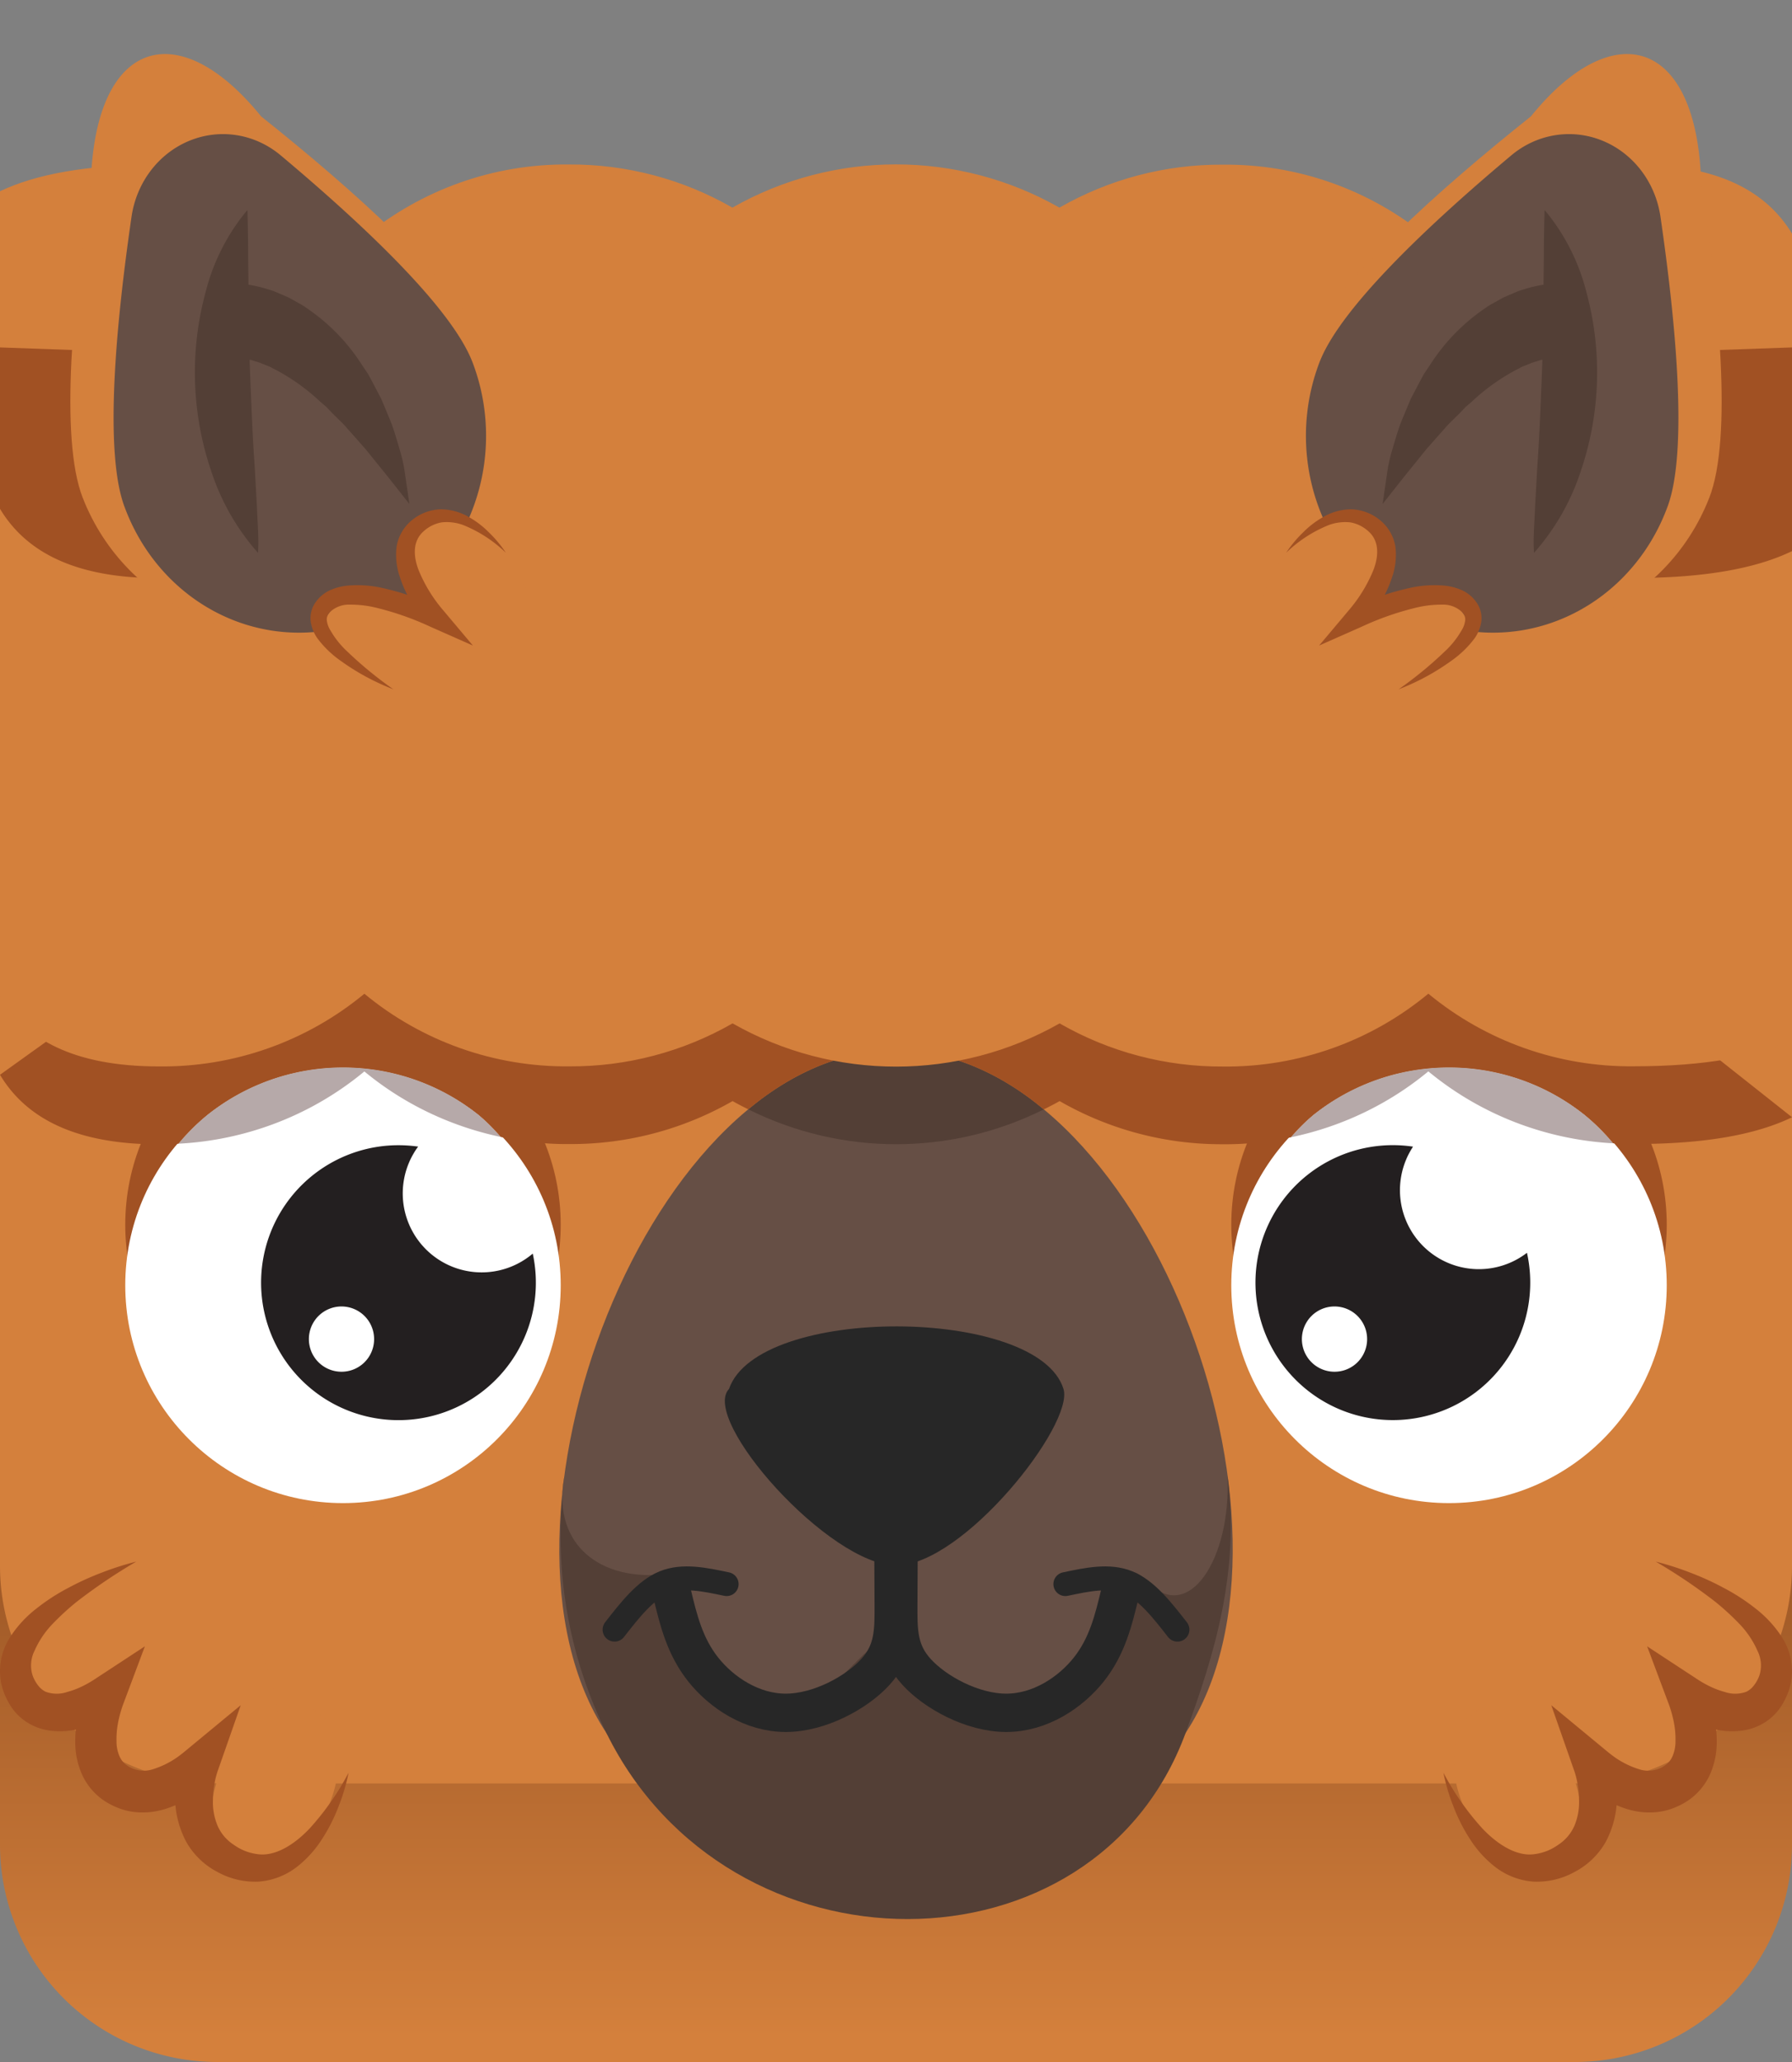 <?xml version="1.0" encoding="UTF-8" standalone="no"?>
<svg
   viewBox="0 0 300 345"
   version="1.1"
   id="svg33039"
   sodipodi:docname="alpaca.svg"
   inkscape:version="1.2 (dc2aedaf03, 2022-05-15)"
   xmlns:inkscape="http://www.inkscape.org/namespaces/inkscape"
   xmlns:sodipodi="http://sodipodi.sourceforge.net/DTD/sodipodi-0.dtd"
   xmlns="http://www.w3.org/2000/svg"
   xmlns:svg="http://www.w3.org/2000/svg">
  <rect x="0" y="0" width="300" height="345" fill="#808080" stroke="none"/>
  <sodipodi:namedview
     id="namedview33041"
     pagecolor="#505050"
     bordercolor="#ffffff"
     borderopacity="1"
     inkscape:showpageshadow="0"
     inkscape:pageopacity="0"
     inkscape:pagecheckerboard="1"
     inkscape:deskcolor="#505050"
     showgrid="false"
     inkscape:zoom="1.155"
     inkscape:cx="223.80952"
     inkscape:cy="216.45022"
     inkscape:window-width="1366"
     inkscape:window-height="705"
     inkscape:window-x="-8"
     inkscape:window-y="-8"
     inkscape:window-maximized="1"
     inkscape:current-layer="svg33039" />
  <defs
     id="defs32987">
    <inkscape:path-effect
       effect="mirror_symmetry"
       start_point="248.022,85.214"
       end_point="248.022,118.927"
       center_point="248.022,102.07"
       id="path-effect41260"
       is_visible="true"
       lpeversion="1.2"
       lpesatellites="#g41321"
       mode="vertical"
       discard_orig_path="false"
       fuse_paths="false"
       oposite_fuse="false"
       split_items="true"
       split_open="false"
       link_styles="false" />
    <inkscape:path-effect
       effect="mirror_symmetry"
       start_point="301.769,261.279"
       end_point="301.769,314.838"
       center_point="301.769,288.059"
       id="path-effect40040"
       is_visible="true"
       lpeversion="1.2"
       lpesatellites="#g40044"
       mode="vertical"
       discard_orig_path="false"
       fuse_paths="false"
       oposite_fuse="false"
       split_items="true"
       split_open="false"
       link_styles="false" />
    <inkscape:path-effect
       effect="mirror_symmetry"
       start_point="149.618,248.239"
       end_point="149.618,282.577"
       center_point="149.618,265.408"
       id="path-effect37428"
       is_visible="true"
       lpeversion="1.2"
       lpesatellites=""
       mode="vertical"
       discard_orig_path="false"
       fuse_paths="false"
       oposite_fuse="false"
       split_items="false"
       split_open="false"
       link_styles="false" />
    <inkscape:path-effect
       effect="bspline"
       id="path-effect36208"
       is_visible="true"
       lpeversion="1"
       weight="33.333"
       steps="2"
       helper_size="0"
       apply_no_weight="true"
       apply_with_weight="true"
       only_selected="false" />
    <inkscape:path-effect
       effect="bspline"
       id="path-effect36202"
       is_visible="true"
       lpeversion="1"
       weight="33.333"
       steps="2"
       helper_size="0"
       apply_no_weight="true"
       apply_with_weight="true"
       only_selected="false" />
    <linearGradient
       id="A"
       x1="150"
       y1="340.94"
       x2="150"
       y2="145.99"
       gradientUnits="userSpaceOnUse">
      <stop
         offset="0"
         stop-color="#ffebd1"
         id="stop32982"
         style="stop-color:#d4803c;stop-opacity:1;" />
      <stop
         offset="0.69"
         stop-color="#d89864"
         id="stop32984"
         style="stop-color:#793d18;stop-opacity:1;" />
    </linearGradient>
  </defs>
  <path
     d="M263.62,345H36.38A36.38,36.38,0,0,1,0,308.62V259.14H300v49.48A36.38,36.38,0,0,1,263.62,345Z"
     fill="url(#A)"
     id="path32989" />
  <path
     d="M38.5 120.82h223V298.4h-223z"
     fill="#414042"
     id="path32991"
     style="fill:#d4803c;fill-opacity:1" />
  <path
     id="path40047"
     style="fill:#d4803c;fill-opacity:1;fill-rule:evenodd"
     class="UnoptimicedTransforms"
     inkscape:transform-center-x="1.1289647"
     inkscape:transform-center-y="0.83307197"
     d="M 171.974 233.298 A 14.634 9.425 90 0 0 164.988 247.432 A 14.634 9.425 90 0 0 174.413 262.065 A 14.634 9.425 90 0 0 183.838 247.431 A 14.634 9.425 90 0 0 174.413 232.799 A 14.634 9.425 90 0 0 171.974 233.298 z M 350.865 144.339 A 14.634 9.425 37.119 0 0 348.994 145.982 A 14.634 9.425 37.119 0 0 354.974 162.328 A 14.634 9.425 37.119 0 0 372.331 163.644 A 14.634 9.425 37.119 0 0 366.351 147.298 A 14.634 9.425 37.119 0 0 350.865 144.339 z "
     transform="rotate(26.44)" />
  <path
     d="M300 116.13V262a36.38 36.38 0 0 1-36.38 36.38h-12.3c1.87-12.5 4.2-23.23 6.9-26a42.72 42.72 0 0 1-4.94-53.69 42.75 42.75 0 0 1 0-47.5 42.73 42.73 0 0 1 4.93-53.61H41.76a42.71 42.71 0 0 1 5 53.64 42.75 42.75 0 0 1 0 47.59 42.72 42.72 0 0 1-5 53.56c2.7 2.77 5 13.54 6.93 26h-12.3A36.38 36.38 0 0 1 0 262V116.13l38.26-9.76h226.1z"
     fill="#ffebd1"
     id="path32995"
     style="fill:#d4803c;fill-opacity:1" />
  <g
     fill="#231f20"
     id="g33015"
     style="fill:#a15123;fill-opacity:1">
    <circle
       cx="242.58"
       cy="204.92"
       r="36.45"
       id="circle33011"
       style="fill:#a15123;fill-opacity:1" />
    <circle
       cx="57.42"
       cy="204.92"
       r="36.45"
       id="circle33013"
       style="fill:#a15123;fill-opacity:1" />
  </g>
  <g
     fill="#fff"
     id="g33021">
    <circle
       cx="242.58"
       cy="215.04"
       r="36.45"
       id="circle33017" />
    <circle
       cx="57.42"
       cy="215.04"
       r="36.45"
       id="circle33019" />
  </g>
  <path
     d="m 255.63,209.61 a 13.21,13.21 0 0 1 -19.07,-17.76 23,23 0 1 0 19.07,17.76 z m -32.22,19.9 a 5.46,5.46 0 1 1 5.46,-5.45 5.45,5.45 0 0 1 -5.46,5.45 z"
     id="path37665"
     style="fill:#231f20;fill-opacity:1" />
  <path
     d="M 89.18,209.75 A 13.21,13.21 0 0 1 70,191.84 a 24.56,24.56 0 0 0 -3.23,-0.23 23,23 0 1 0 22.42,18.14 z m -32,19.76 a 5.46,5.46 0 1 1 5.45,-5.45 5.45,5.45 0 0 1 -5.49,5.45 z"
     id="path33023"
     style="fill:#231f20;fill-opacity:1" />
  <path
     id="rect37482"
     style="opacity:1;fill:#664f45;fill-opacity:1;stroke:none;stroke-width:2.913;stroke-linecap:round;stroke-opacity:1;stop-color:#000000"
     d="m 150,175.746 c 41.357,0 71.309,79.718 48.483,114.205 -17.839,26.953 -79.127,26.953 -96.966,0 C 78.691,255.464 108.643,175.746 150,175.746 Z"
     sodipodi:nodetypes="aaaa" />
  <path
     id="path37485"
     style="opacity:1;fill:#533f36;fill-opacity:1;stroke:none;stroke-width:2.913;stroke-linecap:round;stroke-opacity:1;stop-color:#000000"
     d="m 94.512,246.844 c -2.191,16.275 1.133,31.188 7.006,43.107 20.504,41.612 81.754,41.41 96.965,0 4.582,-12.473 9.196,-26.833 7.006,-43.107 0.685,14.011 -6.571,25.035 -13.405,17.769 -7.322,-7.785 -5.767,14.425 -21.376,19.832 -13.282,4.6 -16.834,-13.402 -20.713,-11.65 -6.084,2.748 -11.082,12.306 -17.514,12.461 -15.736,0.378 -15.78,-22.22 -22.052,-21.779 -10.809,0.76 -18.069,-5.765 -15.917,-16.632 z"
     sodipodi:nodetypes="csscsssssc" />
  <path
     class="cls-4"
     d="m 122.044,232.386 c -4.856,5.125 16.782,29.534 27.99,29.534 11.209,0 29.843,-23.596 28.003,-29.534 -4.277,-13.804 -51.137,-14.098 -55.993,0 z"
     id="path35537"
     style="fill:#272727;fill-opacity:1;stroke-width:1.154"
     sodipodi:nodetypes="cssc" />
  <g
     id="g37426"
     inkscape:path-effect="#path-effect37428"
     class="UnoptimicedTransforms"
     transform="translate(0,4)">
    <path
       style="opacity:1;fill:none;fill-opacity:1;stroke:#272727;stroke-width:6.415;stroke-linecap:round;stroke-dasharray:none;stroke-opacity:1;stop-color:#000000"
       d="m 149.534,248.239 c 0.029,5.769 0.058,11.537 0.08,16.118 0.023,4.581 0.039,7.973 -3.058,11.379 -3.097,3.406 -9.303,6.822 -14.968,6.841 -5.664,0.019 -10.78,-3.36 -13.87,-7.253 -3.09,-3.893 -4.148,-8.297 -5.207,-12.701 m 37.955,-14.384 c -0.029,5.769 -0.058,11.537 -0.08,16.118 -0.023,4.581 -0.039,7.973 3.058,11.379 3.097,3.406 9.303,6.822 14.968,6.841 5.664,0.019 10.78,-3.36 13.87,-7.253 3.09,-3.893 4.148,-8.297 5.207,-12.701"
       id="path36200"
       inkscape:path-effect="#path-effect36202"
       inkscape:original-d="m 149.53377,248.23889 c 0.0298,5.76908 0.0581,11.5374 0.0865,17.30535 0.0167,3.39308 0.0342,6.78602 0.0498,10.17894 -6.21001,3.41957 -12.41648,6.83563 -18.6279,10.25287 -5.11805,-3.38012 -10.23422,-6.75935 -15.35435,-10.14153 -1.05802,-4.40375 -2.11683,-8.80763 -3.17643,-13.21164"
       sodipodi:nodetypes="cccccc" />
    <path
       style="opacity:1;fill:none;fill-opacity:1;stroke:#272727;stroke-width:4.004;stroke-linecap:round;stroke-dasharray:none;stroke-opacity:1;stop-color:#000000"
       d="m 102.883,268.661 c 2.588,-3.316 5.175,-6.632 8.303,-7.902 3.128,-1.27 6.795,-0.494 10.462,0.283 m 75.469,7.619 c -2.588,-3.316 -5.175,-6.632 -8.303,-7.902 -3.128,-1.27 -6.795,-0.494 -10.462,0.283"
       id="path36204"
       inkscape:path-effect="#path-effect36208"
       inkscape:original-d="m 102.8829,268.6609 c 2.58726,-3.31687 5.1748,-6.6327 7.76411,-9.94943 3.667,0.77651 7.33416,1.55321 11.00145,2.33011"
       sodipodi:nodetypes="ccc" />
  </g>
  <path
     id="path32993"
     style="fill:#b6a9a9;fill-opacity:1"
     d="M 83.826 190.225 A 36.45 36.45 0 0 0 80.145 186.543 A 36.45 36.45 0 0 0 73.234 182.199 A 36.45 36.45 0 0 0 65.531 179.504 A 36.45 36.45 0 0 0 57.42 178.59 A 36.45 36.45 0 0 0 49.309 179.504 A 36.45 36.45 0 0 0 41.605 182.199 A 36.45 36.45 0 0 0 34.695 186.543 A 36.45 36.45 0 0 0 29.883 191.355 C 41.26 190.771 52.185 186.575 61 179.266 C 67.647 184.761 75.499 188.465 83.826 190.225 z " />
  <path
     id="path38647"
     style="fill:#b6a9a9;fill-opacity:1"
     d="M 270.051 191.289 A 36.45 36.45 0 0 0 265.305 186.543 A 36.45 36.45 0 0 0 258.395 182.199 A 36.45 36.45 0 0 0 250.691 179.504 A 36.45 36.45 0 0 0 242.58 178.59 A 36.45 36.45 0 0 0 234.469 179.504 A 36.45 36.45 0 0 0 226.766 182.199 A 36.45 36.45 0 0 0 219.855 186.543 A 36.45 36.45 0 0 0 216.117 190.281 C 224.513 188.529 232.428 184.802 239.119 179.256 C 247.895 186.501 258.747 190.674 270.051 191.289 z " />
  <path
     id="path38645"
     style="fill:#533f36;fill-opacity:1"
     d="M 174.734 185.621 C 173.766 184.82 172.786 184.045 171.787 183.33 C 170.674 182.533 169.542 181.791 168.393 181.107 C 167.243 180.424 166.076 179.8 164.893 179.238 C 163.709 178.677 162.511 178.177 161.297 177.744 C 160.083 177.311 158.854 176.947 157.611 176.65 C 156.369 176.354 155.111 176.128 153.842 175.977 C 152.573 175.825 151.292 175.746 150 175.746 C 148.708 175.746 147.427 175.825 146.158 175.977 C 144.889 176.128 143.631 176.354 142.389 176.65 C 141.146 176.947 139.917 177.311 138.703 177.744 C 137.489 178.177 136.291 178.677 135.107 179.238 C 133.924 179.8 132.757 180.424 131.607 181.107 C 130.458 181.791 129.326 182.533 128.213 183.33 C 127.218 184.042 126.242 184.814 125.277 185.611 C 140.845 193.384 159.164 193.388 174.734 185.621 z " />
  <path
     id="path38652"
     style="fill:#a15123;fill-opacity:1"
     d="M 95.4 111.439 L 0 179.826 C 4.2 186.826 12.22 191.465 26.58 191.465 C 27.686 191.477 28.784 191.412 29.883 191.355 A 36.45 36.45 0 0 1 34.695 186.543 A 36.45 36.45 0 0 1 41.605 182.199 A 36.45 36.45 0 0 1 49.309 179.504 A 36.45 36.45 0 0 1 57.42 178.59 A 36.45 36.45 0 0 1 65.531 179.504 A 36.45 36.45 0 0 1 73.234 182.199 A 36.45 36.45 0 0 1 80.145 186.543 A 36.45 36.45 0 0 1 83.826 190.225 C 87.587 191.019 91.435 191.457 95.33 191.416 C 104.908 191.469 114.33 188.989 122.641 184.227 C 123.508 184.719 124.391 185.169 125.277 185.611 C 126.242 184.814 127.218 184.042 128.213 183.33 C 129.326 182.533 130.458 181.791 131.607 181.107 C 132.757 180.424 133.924 179.8 135.107 179.238 C 136.291 178.677 137.489 178.177 138.703 177.744 C 139.917 177.311 141.146 176.947 142.389 176.65 C 143.631 176.354 144.889 176.128 146.158 175.977 C 147.427 175.825 148.708 175.746 150 175.746 C 151.292 175.746 152.573 175.825 153.842 175.977 C 155.111 176.128 156.369 176.354 157.611 176.65 C 158.854 176.947 160.083 177.311 161.297 177.744 C 162.511 178.177 163.709 178.677 164.893 179.238 C 166.076 179.8 167.243 180.424 168.393 181.107 C 169.542 181.791 170.674 182.533 171.787 183.33 C 172.786 184.045 173.766 184.82 174.734 185.621 C 175.627 185.176 176.517 184.723 177.391 184.227 C 185.712 189.009 195.152 191.499 204.75 191.445 C 208.598 191.485 212.4 191.057 216.117 190.281 A 36.45 36.45 0 0 1 219.855 186.543 A 36.45 36.45 0 0 1 226.766 182.199 A 36.45 36.45 0 0 1 234.469 179.504 A 36.45 36.45 0 0 1 242.58 178.59 A 36.45 36.45 0 0 1 250.691 179.504 A 36.45 36.45 0 0 1 258.395 182.199 A 36.45 36.45 0 0 1 265.305 186.543 A 36.45 36.45 0 0 1 270.051 191.289 C 271.185 191.351 272.319 191.418 273.461 191.406 C 285.581 191.436 294.13 189.776 300 186.936 L 300 186.926 L 204.6 111.439 L 95.4 111.439 z " />
  <path
     d="M 273.42,27.5 C 260.864,27.361 248.666,31.684 239,39.7 229.351,31.722 217.189,27.418 204.67,27.55 c -9.578,-0.053 -19,2.427 -27.31,7.19 -16.975,-9.646 -37.775,-9.646 -54.75,0 C 114.289,29.957 104.848,27.466 95.25,27.52 82.73,27.391 70.568,31.699 60.92,39.68 51.266,31.705 39.102,27.401 26.58,27.53 14.42,27.53 5.87,29.2 0,32 v 134.786 c 4.2,7 12.22,11.64 26.58,11.64 12.551,0.15 24.749,-4.159 34.42,-12.16 9.649,7.978 21.811,12.282 34.33,12.15 9.578,0.053 19,-2.427 27.31,-7.19 16.975,9.646 37.775,9.646 54.75,0 8.321,4.783 17.762,7.274 27.36,7.22 12.538,0.13 24.716,-4.189 34.37,-12.19 9.656,7.972 21.819,12.275 34.34,12.15 12.16,0 20.7,-1.66 26.58,-4.5 V 39.15 C 295.79,32.11 287.78,27.51 273.42,27.51 Z"
     fill="#ffebd1"
     id="path32999"
     style="fill:#d4803c;fill-opacity:1"
     sodipodi:nodetypes="cccccccccccccccccccccc" />
  <path
     d="M 26.58,96.73 A 54.33,54.33 0 0 0 54,89.48 42.55,42.55 0 0 0 41.81,59.61 L 0,58.13 v 27 c 4.2,7 12.22,11.6 26.58,11.6 z m 219.5,-7.3 v 0.06 a 54.24,54.24 0 0 0 27.34,7.22 c 12.16,0 20.7,-1.66 26.58,-4.5 V 58.13 l -41.77,1.46 a 42.59,42.59 0 0 0 -12.15,29.84 z"
     fill="#e7bf9a"
     id="path32997"
     style="fill:#a15123;fill-opacity:1" />
  <path
     d="m 286.14,83.31 c -7.199,18.391 -27.944,27.464 -46.335,20.265 C 221.414,96.376 212.341,75.631 219.54,57.24 c 3.94,-10.08 21.6,-25.7 36.75,-37.77 13.901,-17.174 27.826,-12.912 28.5,11.15 2.93,19.14 5.3,42.6 1.35,52.7 z"
     id="path37667"
     style="fill:#d4803c;fill-opacity:1"
     sodipodi:nodetypes="csccccc" />
  <path
     d="M 279.161,84.776 A 31.316,32.933 0 1 1 220.839,60.767 c 3.45,-9.283 18.915,-23.668 32.182,-34.783 a 15.491,16.291 0 0 1 24.958,10.268 c 2.566,17.626 4.641,39.231 1.182,48.533 z"
     id="path40874"
     style="fill:#664f45;fill-opacity:1;stroke-width:0.898"
     inkscape:transform-center-x="-13.380227"
     inkscape:transform-center-y="-37.76988" />
  <g
     fill="#231f20"
     id="g33029"
     style="fill:#533f36;fill-opacity:1"
     transform="translate(-5.629,4.825)">
    <path
       d="m 264.2,30.3 a 34.49,34.49 0 0 1 7,13.72 51.27,51.27 0 0 1 -1.06,30.36 38.54,38.54 0 0 1 -7.7,13.29 c -0.17,-2.68 0.1,-5.12 0.17,-7.58 l 0.4,-7.2 c 0.35,-4.7 0.5,-9.33 0.7,-13.93 0.2,-4.6 0.24,-9.24 0.3,-13.95 l 0.08,-7.2 c 0,-2.43 0.04,-4.9 0.12,-7.53 z"
       id="path33025"
       style="fill:#533f36;fill-opacity:1" />
    <path
       d="m 267.08,54.86 h 0.07 -0.35 c -0.23,0 -0.55,0.06 -0.83,0.08 l -0.92,0.14 c -0.3,0 -0.64,0.16 -1,0.23 a 5.42,5.42 0 0 0 -1,0.27 l -1,0.3 c -0.66,0.33 -1.37,0.5 -2,0.87 A 34.24,34.24 0 0 0 252,62.4 l -1,0.85 -0.94,1 -1.94,1.9 -3.7,4.18 -1.8,2.23 -1.83,2.26 -3.7,4.68 0.88,-6 c 0.34,-2 1,-3.9 1.57,-5.86 a 30,30 0 0 1 1.07,-2.87 l 1.2,-2.87 1.46,-2.78 0.76,-1.4 0.9,-1.33 a 32.81,32.81 0 0 1 9.26,-9.6 12.77,12.77 0 0 1 1.51,-0.94 l 1.57,-0.88 1.7,-0.73 a 12.72,12.72 0 0 1 1.76,-0.65 22.74,22.74 0 0 1 3.77,-0.85 l 2.06,-0.15 h 1.1 l 0.63,0.05 h 0.34 l 0.52,0.07 z"
       id="path33027"
       style="fill:#533f36;fill-opacity:1" />
  </g>
  <g
     id="g40038"
     transform="translate(-1.769)"
     inkscape:path-effect="#path-effect40040"
     class="UnoptimicedTransforms">
    <path
       d="m 278.959,261.279 a 48.526,48.526 0 0 1 5.801,1.853 46.569,46.569 0 0 1 5.583,2.546 33.399,33.399 0 0 1 5.25,3.395 19.349,19.349 0 0 1 4.545,4.935 10.527,10.527 0 0 1 1.459,7.518 11.813,11.813 0 0 1 -1.478,3.69 9.031,9.031 0 0 1 -3.039,3.053 9.535,9.535 0 0 1 -4.114,1.33 12.834,12.834 0 0 1 -3.9,-0.221 20.384,20.384 0 0 1 -3.429,-1.041 19.041,19.041 0 0 1 -3.213,-1.594 l 4.942,-4.108 a 24.871,24.871 0 0 1 1.33,4.367 20.02,20.02 0 0 1 0.474,4.61 13.226,13.226 0 0 1 -1.039,5.061 10.513,10.513 0 0 1 -3.544,4.432 12.317,12.317 0 0 1 -2.41,1.308 10.499,10.499 0 0 1 -2.683,0.729 12.582,12.582 0 0 1 -5.282,-0.445 18.175,18.175 0 0 1 -4.311,-1.969 22.704,22.704 0 0 1 -1.868,-1.29 18.706,18.706 0 0 1 -1.799,-1.536 l 5.471,-3.416 a 21.348,21.348 0 0 1 0.646,3.433 22.467,22.467 0 0 1 0.101,3.401 16.119,16.119 0 0 1 -1.854,6.828 12.75,12.75 0 0 1 -5.216,5.048 13.058,13.058 0 0 1 -6.862,1.631 11.911,11.911 0 0 1 -6.476,-2.49 18.328,18.328 0 0 1 -4.221,-4.688 28.45,28.45 0 0 1 -2.723,-5.38 31.372,31.372 0 0 1 -1.68,-5.658 44.64,44.64 0 0 0 6.545,9.348 c 2.519,2.656 5.675,4.638 8.556,4.282 a 8.668,8.668 0 0 0 4.145,-1.608 7.186,7.186 0 0 0 2.689,-3.19 10.136,10.136 0 0 0 0.762,-4.332 14.148,14.148 0 0 0 -0.212,-2.401 13.785,13.785 0 0 0 -0.525,-2.239 l -3.91,-11.166 9.381,7.75 c 0.27,0.227 0.775,0.62 1.192,0.92 a 14.707,14.707 0 0 0 4.079,2.028 4.907,4.907 0 0 0 4.403,-0.637 3.481,3.481 0 0 0 1.238,-1.523 6.165,6.165 0 0 0 0.5,-2.477 14.666,14.666 0 0 0 -0.249,-3.08 20.146,20.146 0 0 0 -0.841,-3.075 l -3.658,-9.76 8.602,5.638 a 17.797,17.797 0 0 0 2.108,1.162 13.519,13.519 0 0 0 2.257,0.827 5.438,5.438 0 0 0 3.631,-0.019 3.467,3.467 0 0 0 1.27,-1.055 5.788,5.788 0 0 0 0.955,-1.765 5.48,5.48 0 0 0 -0.353,-4.048 15.379,15.379 0 0 0 -2.88,-4.342 42.892,42.892 0 0 0 -4.225,-3.886 91.838,91.838 0 0 0 -9.921,-6.684 z"
       fill="#6b6b87"
       id="path39494"
       style="fill:#a15123;fill-opacity:1;stroke-width:1.398"
       inkscape:original-d="m 278.95928,261.2792 a 48.526218,48.526218 0 0 1 5.80083,1.85275 46.568952,46.568952 0 0 1 5.58333,2.54603 33.399348,33.399348 0 0 1 5.25006,3.39523 19.348973,19.348973 0 0 1 4.54488,4.93467 10.527295,10.527295 0 0 1 1.45929,7.51836 11.813499,11.813499 0 0 1 -1.47811,3.69024 9.0313849,9.0313849 0 0 1 -3.03915,3.05303 9.5346819,9.5346819 0 0 1 -4.11413,1.33031 12.834073,12.834073 0 0 1 -3.8999,-0.22135 20.383528,20.383528 0 0 1 -3.42923,-1.04127 19.041403,19.041403 45 0 1 -3.21322,-1.59403 l 4.94249,-4.10796 a 24.87126,24.87126 0 0 1 1.33038,4.36731 20.020036,20.020036 0 0 1 0.47357,4.60992 13.225527,13.225527 0 0 1 -1.03931,5.06111 10.513315,10.513315 0 0 1 -3.54365,4.43185 12.316796,12.316796 0 0 1 -2.40968,1.30826 10.499334,10.499334 0 0 1 -2.68309,0.72938 12.582425,12.582425 0 0 1 -5.28175,-0.44486 18.174614,18.174614 0 0 1 -4.31101,-1.96892 22.704287,22.704287 0 0 1 -1.86843,-1.29023 18.705872,18.705872 0 0 1 -1.799,-1.53571 l 5.47068,-3.41644 a 21.348181,21.348181 0 0 1 0.64619,3.43344 22.466619,22.466619 0 0 1 0.10121,3.40116 16.119484,16.119484 0 0 1 -1.85405,6.82751 12.75019,12.75019 0 0 1 -5.21553,5.04826 13.057761,13.057761 0 0 1 -6.86216,1.63051 11.911362,11.911362 0 0 1 -6.47567,-2.49021 18.328399,18.328399 0 0 1 -4.22061,-4.68773 28.450261,28.450261 0 0 1 -2.72321,-5.37976 31.372179,31.372179 0 0 1 -1.67962,-5.65791 44.639647,44.639647 0 0 0 6.54532,9.34813 c 2.51874,2.6564 5.67493,4.63796 8.55574,4.28215 a 8.6678926,8.6678926 0 0 0 4.14492,-1.60822 7.1859626,7.1859626 0 0 0 2.68866,-3.19034 10.135842,10.135842 0 0 0 0.7616,-4.33233 14.148238,14.148238 0 0 0 -0.21212,-2.40069 13.784745,13.784745 0 0 0 -0.52548,-2.2385 l -3.91036,-11.16594 9.38103,7.74951 c 0.27024,0.22687 0.77519,0.62044 1.19212,0.91985 a 14.707457,14.707457 0 0 0 4.07944,2.02765 4.9071457,4.9071457 45 0 0 4.40301,-0.63718 3.4811375,3.4811375 0 0 0 1.23781,-1.52258 6.1653882,6.1653882 0 0 0 0.4996,-2.47651 14.665515,14.665515 45 0 0 -0.24933,-3.08 20.14586,20.14586 0 0 0 -0.84064,-3.07521 l -3.65836,-9.75952 8.60239,5.63767 a 17.797141,17.797141 0 0 0 2.1077,1.16202 13.519116,13.519116 0 0 0 2.25737,0.82696 5.4384036,5.4384036 0 0 0 3.63121,-0.0194 3.4671571,3.4671571 0 0 0 1.27036,-1.05479 5.7879154,5.7879154 0 0 0 0.95521,-1.7649 5.480345,5.480345 0 0 0 -0.353,-4.04797 15.378519,15.378519 0 0 0 -2.88044,-4.34224 42.892088,42.892088 0 0 0 -4.22503,-3.88644 91.837721,91.837721 0 0 0 -9.92113,-6.68409 z" />
  </g>
  <path
     id="path40042"
     d="m 22.81,261.279 a 48.526,48.526 0 0 0 -5.801,1.853 46.569,46.569 0 0 0 -5.583,2.546 33.399,33.399 0 0 0 -5.25,3.395 19.349,19.349 0 0 0 -4.545,4.935 10.527,10.527 0 0 0 -1.459,7.518 11.813,11.813 0 0 0 1.478,3.69 9.031,9.031 0 0 0 3.039,3.053 9.535,9.535 0 0 0 4.114,1.33 12.834,12.834 0 0 0 3.9,-0.221 20.384,20.384 0 0 0 3.429,-1.041 19.041,19.041 0 0 0 3.213,-1.594 l -4.942,-4.108 a 24.871,24.871 0 0 0 -1.33,4.367 20.02,20.02 0 0 0 -0.474,4.61 13.226,13.226 0 0 0 1.039,5.061 10.513,10.513 0 0 0 3.544,4.432 12.317,12.317 0 0 0 2.41,1.308 10.499,10.499 0 0 0 2.683,0.729 12.582,12.582 0 0 0 5.282,-0.445 18.175,18.175 0 0 0 4.311,-1.969 22.704,22.704 0 0 0 1.868,-1.29 18.706,18.706 0 0 0 1.799,-1.536 l -5.471,-3.416 a 21.348,21.348 0 0 0 -0.646,3.433 22.467,22.467 0 0 0 -0.101,3.401 16.119,16.119 0 0 0 1.854,6.828 12.75,12.75 0 0 0 5.216,5.048 13.058,13.058 0 0 0 6.862,1.631 11.911,11.911 0 0 0 6.476,-2.49 18.328,18.328 0 0 0 4.221,-4.688 28.45,28.45 0 0 0 2.723,-5.38 31.372,31.372 0 0 0 1.68,-5.658 44.64,44.64 0 0 1 -6.545,9.348 c -2.519,2.656 -5.675,4.638 -8.556,4.282 a 8.668,8.668 0 0 1 -4.145,-1.608 7.186,7.186 0 0 1 -2.689,-3.19 10.136,10.136 0 0 1 -0.762,-4.332 14.148,14.148 0 0 1 0.212,-2.401 13.785,13.785 0 0 1 0.525,-2.239 l 3.91,-11.166 -9.381,7.75 c -0.27,0.227 -0.775,0.62 -1.192,0.92 a 14.707,14.707 0 0 1 -4.079,2.028 4.907,4.907 0 0 1 -4.403,-0.637 3.481,3.481 0 0 1 -1.238,-1.523 6.165,6.165 0 0 1 -0.5,-2.477 14.666,14.666 0 0 1 0.249,-3.08 20.146,20.146 0 0 1 0.841,-3.075 l 3.658,-9.76 -8.602,5.638 a 17.797,17.797 0 0 1 -2.108,1.162 13.519,13.519 0 0 1 -2.257,0.827 5.438,5.438 0 0 1 -3.631,-0.019 3.467,3.467 0 0 1 -1.27,-1.055 5.788,5.788 0 0 1 -0.955,-1.765 5.48,5.48 0 0 1 0.353,-4.048 15.379,15.379 0 0 1 2.88,-4.342 42.892,42.892 0 0 1 4.225,-3.886 91.838,91.838 0 0 1 9.921,-6.684 z"
     style="fill:#a15123;fill-opacity:1;stroke-width:1.398"
     fill="#6b6b87" />
  <g
     class="UnoptimicedTransforms"
     id="g40895"
     transform="matrix(-1,0,0,1,300,0)">
    <path
       id="path40885"
       d="m 286.14,83.31 c -7.199,18.391 -27.944,27.464 -46.335,20.265 C 221.414,96.376 212.341,75.631 219.54,57.24 c 3.94,-10.08 21.6,-25.7 36.75,-37.77 13.901,-17.174 27.826,-12.912 28.5,11.15 2.93,19.14 5.3,42.6 1.35,52.7 z"
       style="fill:#d4803c;fill-opacity:1" />
    <path
       id="path40887"
       d="M 279.161,84.776 A 31.316,32.933 0 1 1 220.839,60.767 c 3.45,-9.283 18.915,-23.668 32.182,-34.783 a 15.491,16.291 0 0 1 24.958,10.268 c 2.566,17.626 4.641,39.231 1.182,48.533 z"
       style="fill:#664f45;fill-opacity:1;stroke-width:0.898" />
    <g
       transform="translate(-5.629,4.825)"
       id="g40893"
       style="fill:#533f36;fill-opacity:1"
       fill="#231f20">
      <path
         id="path40889"
         d="m 264.2,30.3 a 34.49,34.49 0 0 1 7,13.72 51.27,51.27 0 0 1 -1.06,30.36 38.54,38.54 0 0 1 -7.7,13.29 c -0.17,-2.68 0.1,-5.12 0.17,-7.58 l 0.4,-7.2 c 0.35,-4.7 0.5,-9.33 0.7,-13.93 0.2,-4.6 0.24,-9.24 0.3,-13.95 l 0.08,-7.2 c 0,-2.43 0.04,-4.9 0.12,-7.53 z"
         style="fill:#533f36;fill-opacity:1" />
      <path
         id="path40891"
         d="m 267.08,54.86 h 0.07 -0.35 c -0.23,0 -0.55,0.06 -0.83,0.08 l -0.92,0.14 c -0.3,0 -0.64,0.16 -1,0.23 a 5.42,5.42 0 0 0 -1,0.27 l -1,0.3 c -0.66,0.33 -1.37,0.5 -2,0.87 A 34.24,34.24 0 0 0 252,62.4 l -1,0.85 -0.94,1 -1.94,1.9 -3.7,4.18 -1.8,2.23 -1.83,2.26 -3.7,4.68 0.88,-6 c 0.34,-2 1,-3.9 1.57,-5.86 a 30,30 0 0 1 1.07,-2.87 l 1.2,-2.87 1.46,-2.78 0.76,-1.4 0.9,-1.33 a 32.81,32.81 0 0 1 9.26,-9.6 12.77,12.77 0 0 1 1.51,-0.94 l 1.57,-0.88 1.7,-0.73 a 12.72,12.72 0 0 1 1.76,-0.65 22.74,22.74 0 0 1 3.77,-0.85 l 2.06,-0.15 h 1.1 l 0.63,0.05 h 0.34 l 0.52,0.07 z"
         style="fill:#533f36;fill-opacity:1" />
    </g>
  </g>
  <g
     id="g41258"
     inkscape:path-effect="#path-effect41260"
     class="UnoptimicedTransforms">
    <ellipse
       style="fill:#d4803c;fill-opacity:1;fill-rule:evenodd"
       id="ellipse41253"
       cx="212.318"
       cy="-147.615"
       rx="8.065"
       ry="12.702"
       transform="rotate(59.856)"
       d="m 220.383,-147.615 a 8.065,12.702 0 0 1 -8.065,12.702 8.065,12.702 0 0 1 -8.065,-12.702 8.065,12.702 0 0 1 8.065,-12.702 8.065,12.702 0 0 1 8.065,12.702 z" />
    <ellipse
       style="fill:#d4803c;fill-opacity:1;fill-rule:evenodd"
       id="path41251"
       cx="235.414"
       cy="-56.096"
       rx="8.065"
       ry="12.702"
       transform="rotate(37.234)"
       d="m 243.478,-56.096 a 8.065,12.702 0 0 1 -8.065,12.702 8.065,12.702 0 0 1 -8.065,-12.702 8.065,12.702 0 0 1 8.065,-12.702 8.065,12.702 0 0 1 8.065,12.702 z" />
    <path
       d="m 215.327,92.467 a 22.294,22.294 0 0 1 7.011,-4.574 7.922,7.922 0 0 1 3.731,-0.492 6.029,6.029 0 0 1 3.104,1.575 c 1.701,1.573 1.675,3.963 0.765,6.366 a 24.669,24.669 0 0 1 -4.113,6.741 l -4.991,5.926 7.116,-3.147 a 48.603,48.603 0 0 1 8.969,-3.155 18.086,18.086 0 0 1 4.464,-0.544 4.63,4.63 0 0 1 3.394,1.254 1.784,1.784 0 0 1 0.522,1.291 4.087,4.087 0 0 1 -0.609,1.754 15.023,15.023 0 0 1 -2.881,3.595 64.277,64.277 0 0 1 -7.665,6.274 38.849,38.849 0 0 0 8.863,-4.799 17.073,17.073 0 0 0 3.839,-3.709 6.499,6.499 0 0 0 1.144,-2.857 4.57,4.57 0 0 0 -0.924,-3.333 5.944,5.944 0 0 0 -2.565,-1.987 9.803,9.803 0 0 0 -2.89,-0.683 18.725,18.725 0 0 0 -5.343,0.354 42.839,42.839 0 0 0 -9.795,3.366 l 2.128,2.768 a 30.433,30.433 0 0 0 2.59,-3.785 20.353,20.353 0 0 0 1.909,-4.251 11.261,11.261 0 0 0 0.51,-4.928 7.234,7.234 0 0 0 -2.656,-4.52 7.946,7.946 0 0 0 -4.676,-1.75 9.308,9.308 0 0 0 -4.602,1.198 15.337,15.337 0 0 0 -3.568,2.706 20.136,20.136 0 0 0 -2.782,3.348 z"
       fill="#d49d7e"
       id="path40972"
       style="fill:#a15123;fill-opacity:1;stroke-width:1.206"
       inkscape:original-d="m 215.32683,92.466502 a 22.293896,22.293896 0 0 1 7.01094,-4.574129 7.9216277,7.9216277 0 0 1 3.73143,-0.49214 6.0286361,6.0286361 0 0 1 3.10374,1.574549 c 1.70054,1.572687 1.6752,3.963209 0.76506,6.365812 a 24.669179,24.669179 0 0 1 -4.1127,6.741016 l -4.99121,5.92574 7.11554,-3.14674 a 48.602864,48.602864 0 0 1 8.96883,-3.15465 18.085908,18.085908 0 0 1 4.46418,-0.54422 4.6299925,4.6299925 0 0 1 3.39366,1.25394 1.7844762,1.7844762 0 0 1 0.52189,1.2914 4.0874152,4.0874152 0 0 1 -0.60861,1.75424 15.023361,15.023361 0 0 1 -2.88082,3.59496 64.277318,64.277318 0 0 1 -7.66466,6.27443 38.848531,38.848531 0 0 0 8.86305,-4.79939 17.073098,17.073098 0 0 0 3.83931,-3.70911 6.4988697,6.4988697 0 0 0 1.14448,-2.85732 4.5697062,4.5697062 0 0 0 -0.92408,-3.3325 5.9442352,5.9442352 0 0 0 -2.56487,-1.987421 9.8025623,9.8025623 0 0 0 -2.88965,-0.683473 18.724943,18.724943 0 0 0 -5.3427,0.354272 42.839488,42.839488 0 0 0 -9.79503,3.365732 l 2.12828,2.7676 a 30.432555,30.432555 0 0 0 2.58953,-3.78536 20.352675,20.352675 0 0 0 1.90885,-4.251233 11.261492,11.261492 0 0 0 0.51006,-4.92797 7.2343632,7.2343632 0 0 0 -2.656,-4.520444 7.9457423,7.9457423 0 0 0 -4.67643,-1.75007 9.3082144,9.3082144 0 0 0 -4.60181,1.198394 15.33685,15.33685 0 0 0 -3.56777,2.705748 20.135644,20.135644 0 0 0 -2.78248,3.348306 z" />
  </g>
  <g
     class="UnoptimicedTransforms"
     id="g41321"
     transform="matrix(-1,0,0,1,300,0)">
    <path
       transform="rotate(59.856)"
       id="path41315"
       d="m 220.383,-147.615 a 8.065,12.702 0 0 1 -8.065,12.702 8.065,12.702 0 0 1 -8.065,-12.702 8.065,12.702 0 0 1 8.065,-12.702 8.065,12.702 0 0 1 8.065,12.702 z"
       style="fill:#d4803c;fill-opacity:1;fill-rule:evenodd" />
    <path
       transform="rotate(37.234)"
       id="path41317"
       d="m 243.478,-56.096 a 8.065,12.702 0 0 1 -8.065,12.702 8.065,12.702 0 0 1 -8.065,-12.702 8.065,12.702 0 0 1 8.065,-12.702 8.065,12.702 0 0 1 8.065,12.702 z"
       style="fill:#d4803c;fill-opacity:1;fill-rule:evenodd" />
    <path
       id="path41319"
       d="m 215.327,92.467 a 22.294,22.294 0 0 1 7.011,-4.574 7.922,7.922 0 0 1 3.731,-0.492 6.029,6.029 0 0 1 3.104,1.575 c 1.701,1.573 1.675,3.963 0.765,6.366 a 24.669,24.669 0 0 1 -4.113,6.741 l -4.991,5.926 7.116,-3.147 a 48.603,48.603 0 0 1 8.969,-3.155 18.086,18.086 0 0 1 4.464,-0.544 4.63,4.63 0 0 1 3.394,1.254 1.784,1.784 0 0 1 0.522,1.291 4.087,4.087 0 0 1 -0.609,1.754 15.023,15.023 0 0 1 -2.881,3.595 64.277,64.277 0 0 1 -7.665,6.274 38.849,38.849 0 0 0 8.863,-4.799 17.073,17.073 0 0 0 3.839,-3.709 6.499,6.499 0 0 0 1.144,-2.857 4.57,4.57 0 0 0 -0.924,-3.333 5.944,5.944 0 0 0 -2.565,-1.987 9.803,9.803 0 0 0 -2.89,-0.683 18.725,18.725 0 0 0 -5.343,0.354 42.839,42.839 0 0 0 -9.795,3.366 l 2.128,2.768 a 30.433,30.433 0 0 0 2.59,-3.785 20.353,20.353 0 0 0 1.909,-4.251 11.261,11.261 0 0 0 0.51,-4.928 7.234,7.234 0 0 0 -2.656,-4.52 7.946,7.946 0 0 0 -4.676,-1.75 9.308,9.308 0 0 0 -4.602,1.198 15.337,15.337 0 0 0 -3.568,2.706 20.136,20.136 0 0 0 -2.782,3.348 z"
       style="fill:#a15123;fill-opacity:1;stroke-width:1.206"
       fill="#d49d7e" />
  </g>
</svg>
